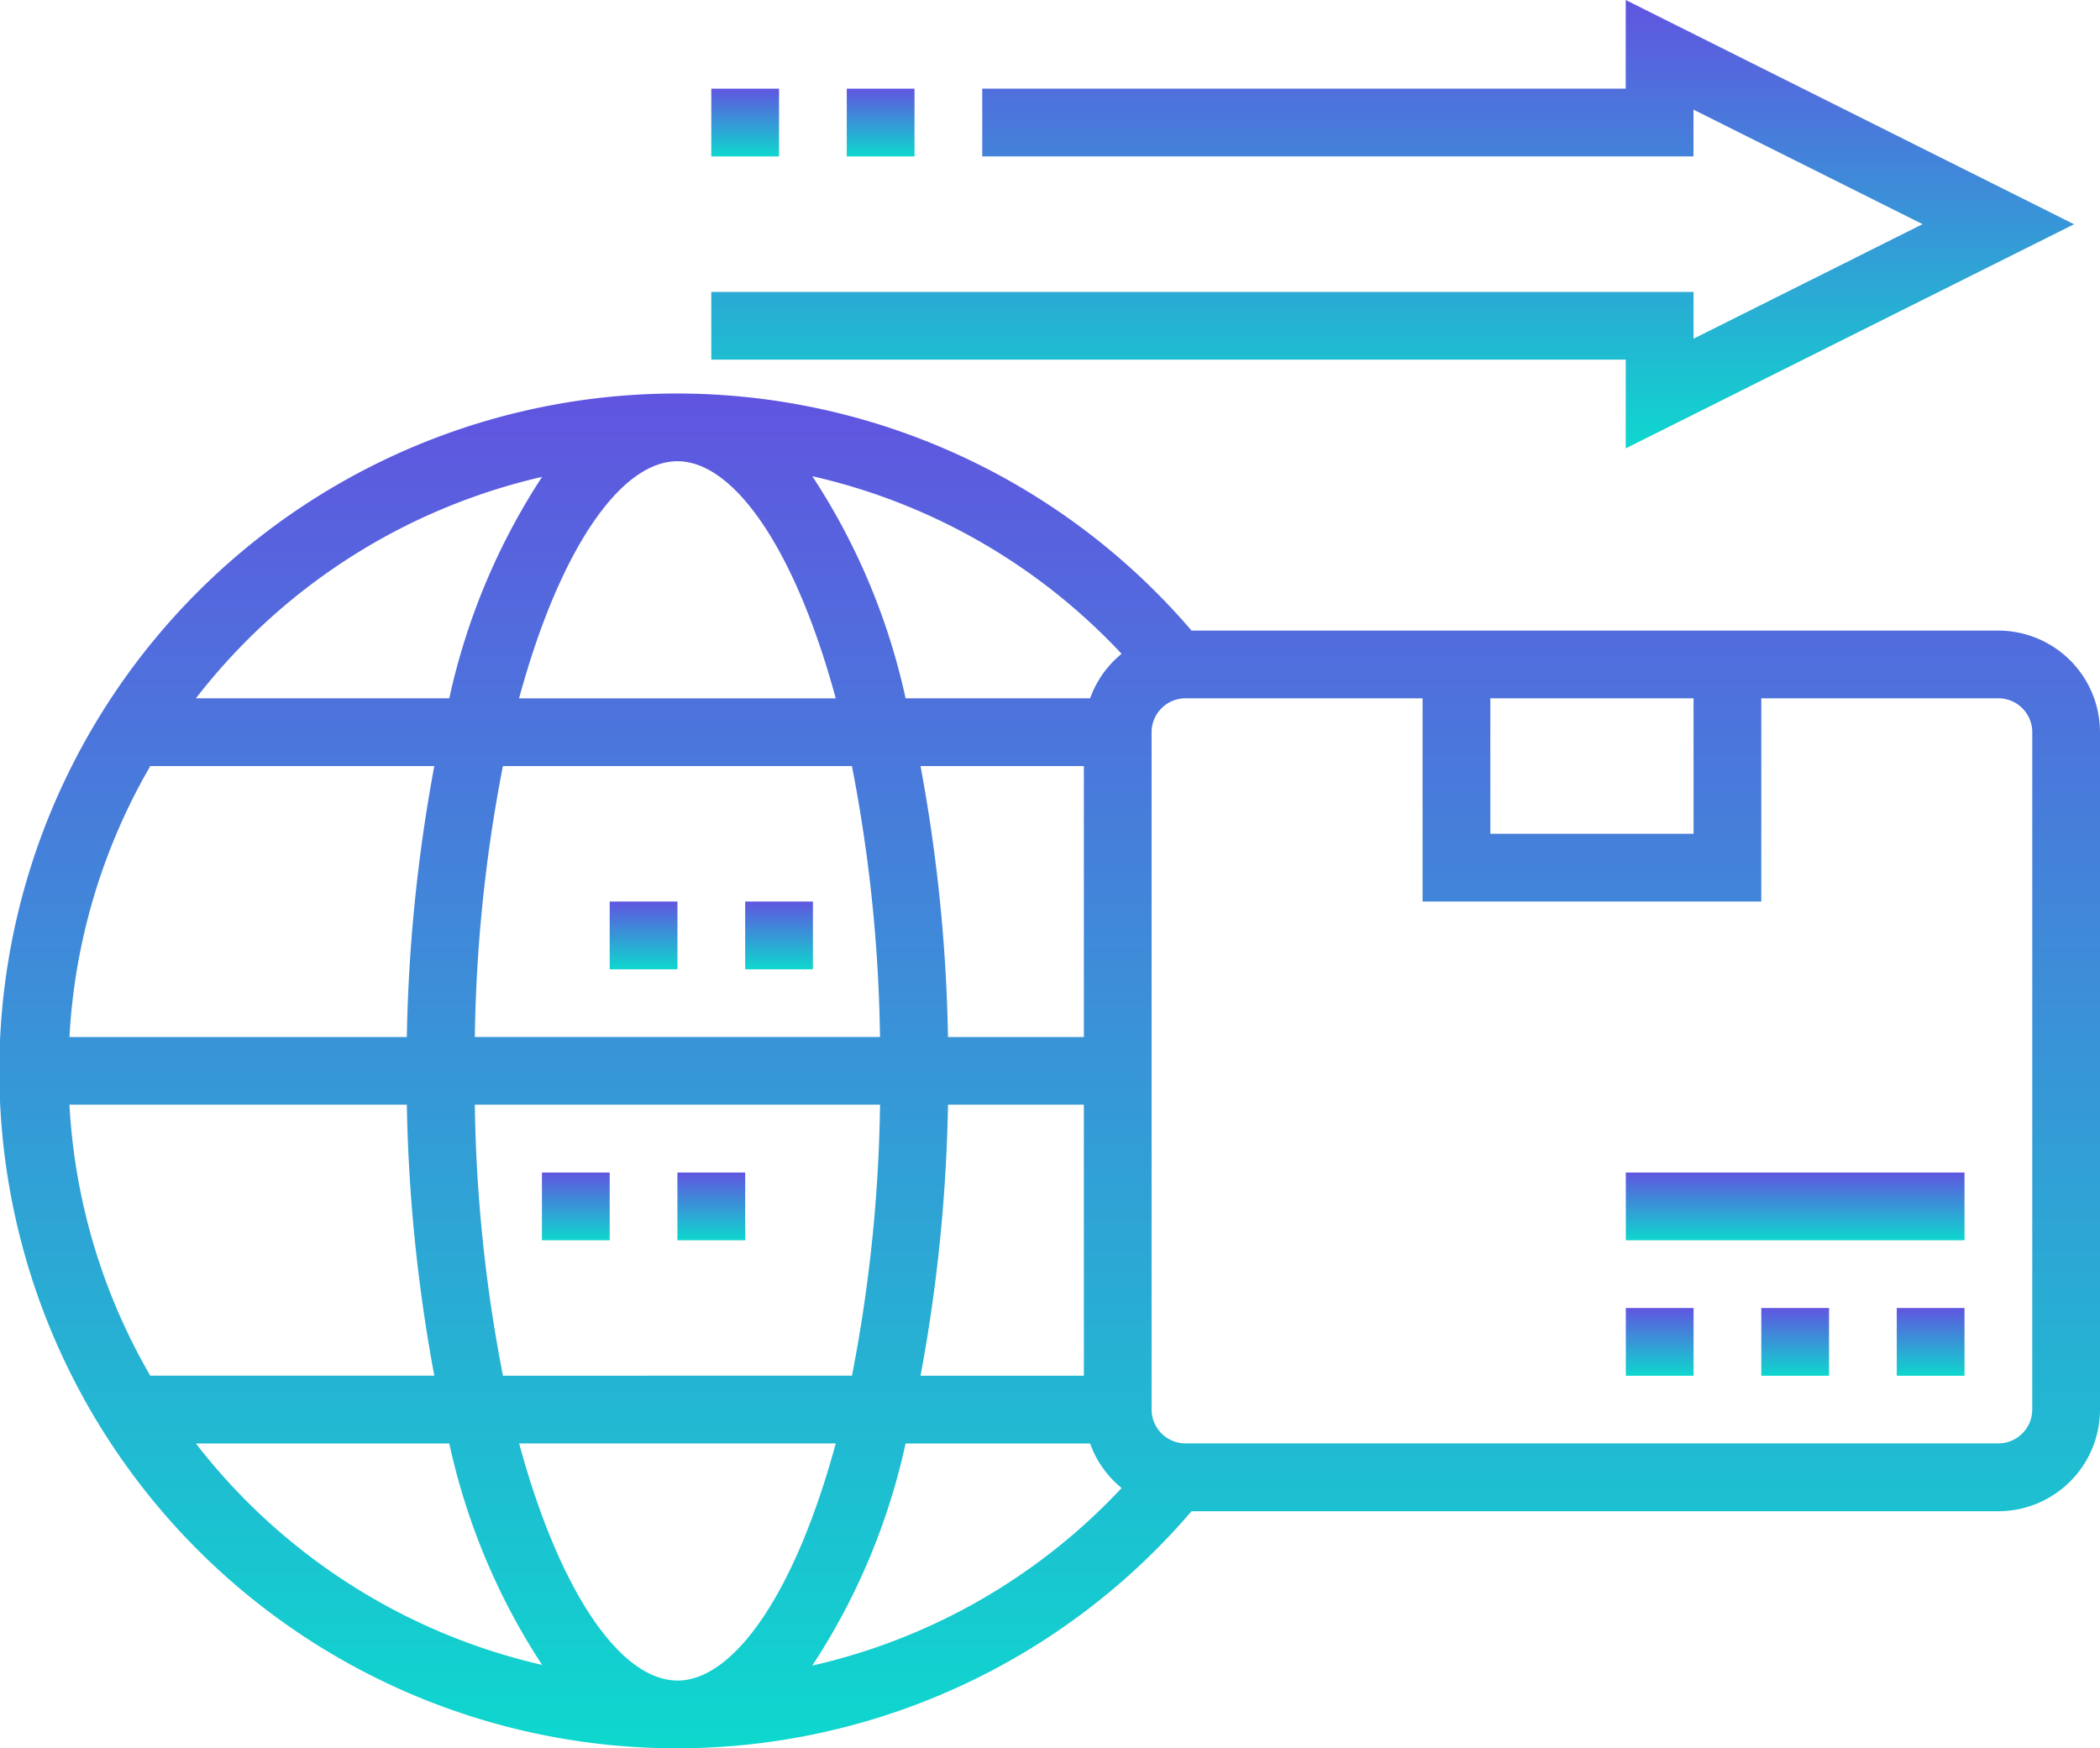<svg xmlns="http://www.w3.org/2000/svg" xmlns:xlink="http://www.w3.org/1999/xlink" width="90.942" height="75.714" viewBox="0 0 90.942 75.714"><defs><style>.a{fill:url(#a);}</style><linearGradient id="a" x1="0.5" x2="0.5" y2="1" gradientUnits="objectBoundingBox"><stop offset="0" stop-color="#6055e0"/><stop offset="1" stop-color="#0ed7ce"/></linearGradient></defs><g transform="translate(-1 -1.382)"><path class="a" d="M61.6,20.8l19.415-9.707L61.6,1.382v3.84H33.734V8.156h30.8V6.129l9.921,4.961L64.537,16.05V14.023H22v2.934H61.6Z" transform="translate(9.803 0)"/><path class="a" d="M26,4h2.934V6.934H26Z" transform="translate(11.67 1.222)"/><path class="a" d="M22,4h2.934V6.934H22Z" transform="translate(9.803 1.222)"/><path class="a" d="M57,40h2.934v2.934H57Z" transform="translate(26.141 18.027)"/><path class="a" d="M53,40h2.934v2.934H53Z" transform="translate(24.274 18.027)"/><path class="a" d="M49,40h2.934v2.934H49Z" transform="translate(22.407 18.027)"/><path class="a" d="M49,36H63.668v2.934H49Z" transform="translate(22.407 16.16)"/><path class="a" d="M87.542,23.268H52.6a29.336,29.336,0,1,0,0,38.137H87.542a4.406,4.406,0,0,0,4.4-4.4V27.668A4.406,4.406,0,0,0,87.542,23.268ZM74.34,26.2v5.867h-8.8V26.2ZM49.572,24.274A4.393,4.393,0,0,0,48.208,26.2H40.217a28.574,28.574,0,0,0-4.04-9.618A26.289,26.289,0,0,1,49.572,24.274ZM47.938,55.537H40.865A70.614,70.614,0,0,0,42.054,43.8h5.883Zm-17.6,13.2c-2.479,0-5.121-3.868-6.856-10.268H37.193C35.457,64.871,32.815,68.739,30.336,68.739Zm-7.557-13.2A65.647,65.647,0,0,1,21.563,43.8H39.111a65.782,65.782,0,0,1-1.216,11.734ZM4.008,43.8H18.618a70.614,70.614,0,0,0,1.19,11.734H7.507A26.169,26.169,0,0,1,4.008,43.8ZM30.336,15.934c2.479,0,5.121,3.868,6.856,10.268H23.479C25.216,19.8,27.857,15.934,30.336,15.934Zm7.557,13.2a65.648,65.648,0,0,1,1.216,11.734H21.563a65.783,65.783,0,0,1,1.216-11.734ZM18.618,40.869H4.008a26.188,26.188,0,0,1,3.5-11.734h12.3A70.614,70.614,0,0,0,18.618,40.869Zm29.32,0H42.054a70.614,70.614,0,0,0-1.19-11.734h7.073ZM24.475,16.611a28.646,28.646,0,0,0-4.019,9.59H9.484A26.422,26.422,0,0,1,24.475,16.611ZM9.484,58.471H20.456a28.594,28.594,0,0,0,4.019,9.589A26.413,26.413,0,0,1,9.484,58.471Zm26.693,9.618a28.574,28.574,0,0,0,4.04-9.618h7.991A4.381,4.381,0,0,0,49.572,60.4,26.289,26.289,0,0,1,36.177,68.089ZM89.008,57a1.468,1.468,0,0,1-1.467,1.467h-35.2A1.468,1.468,0,0,1,50.871,57V27.668A1.469,1.469,0,0,1,52.338,26.2H62.606V35H77.274V26.2H87.542a1.469,1.469,0,0,1,1.467,1.467Z" transform="translate(0 5.423)"/><path class="a" d="M17,36h2.934v2.934H17Z" transform="translate(7.469 16.16)"/><path class="a" d="M21,36h2.934v2.934H21Z" transform="translate(9.336 16.16)"/><path class="a" d="M23,28h2.934v2.934H23Z" transform="translate(10.27 12.425)"/><path class="a" d="M19,28h2.934v2.934H19Z" transform="translate(8.403 12.425)"/></g></svg>